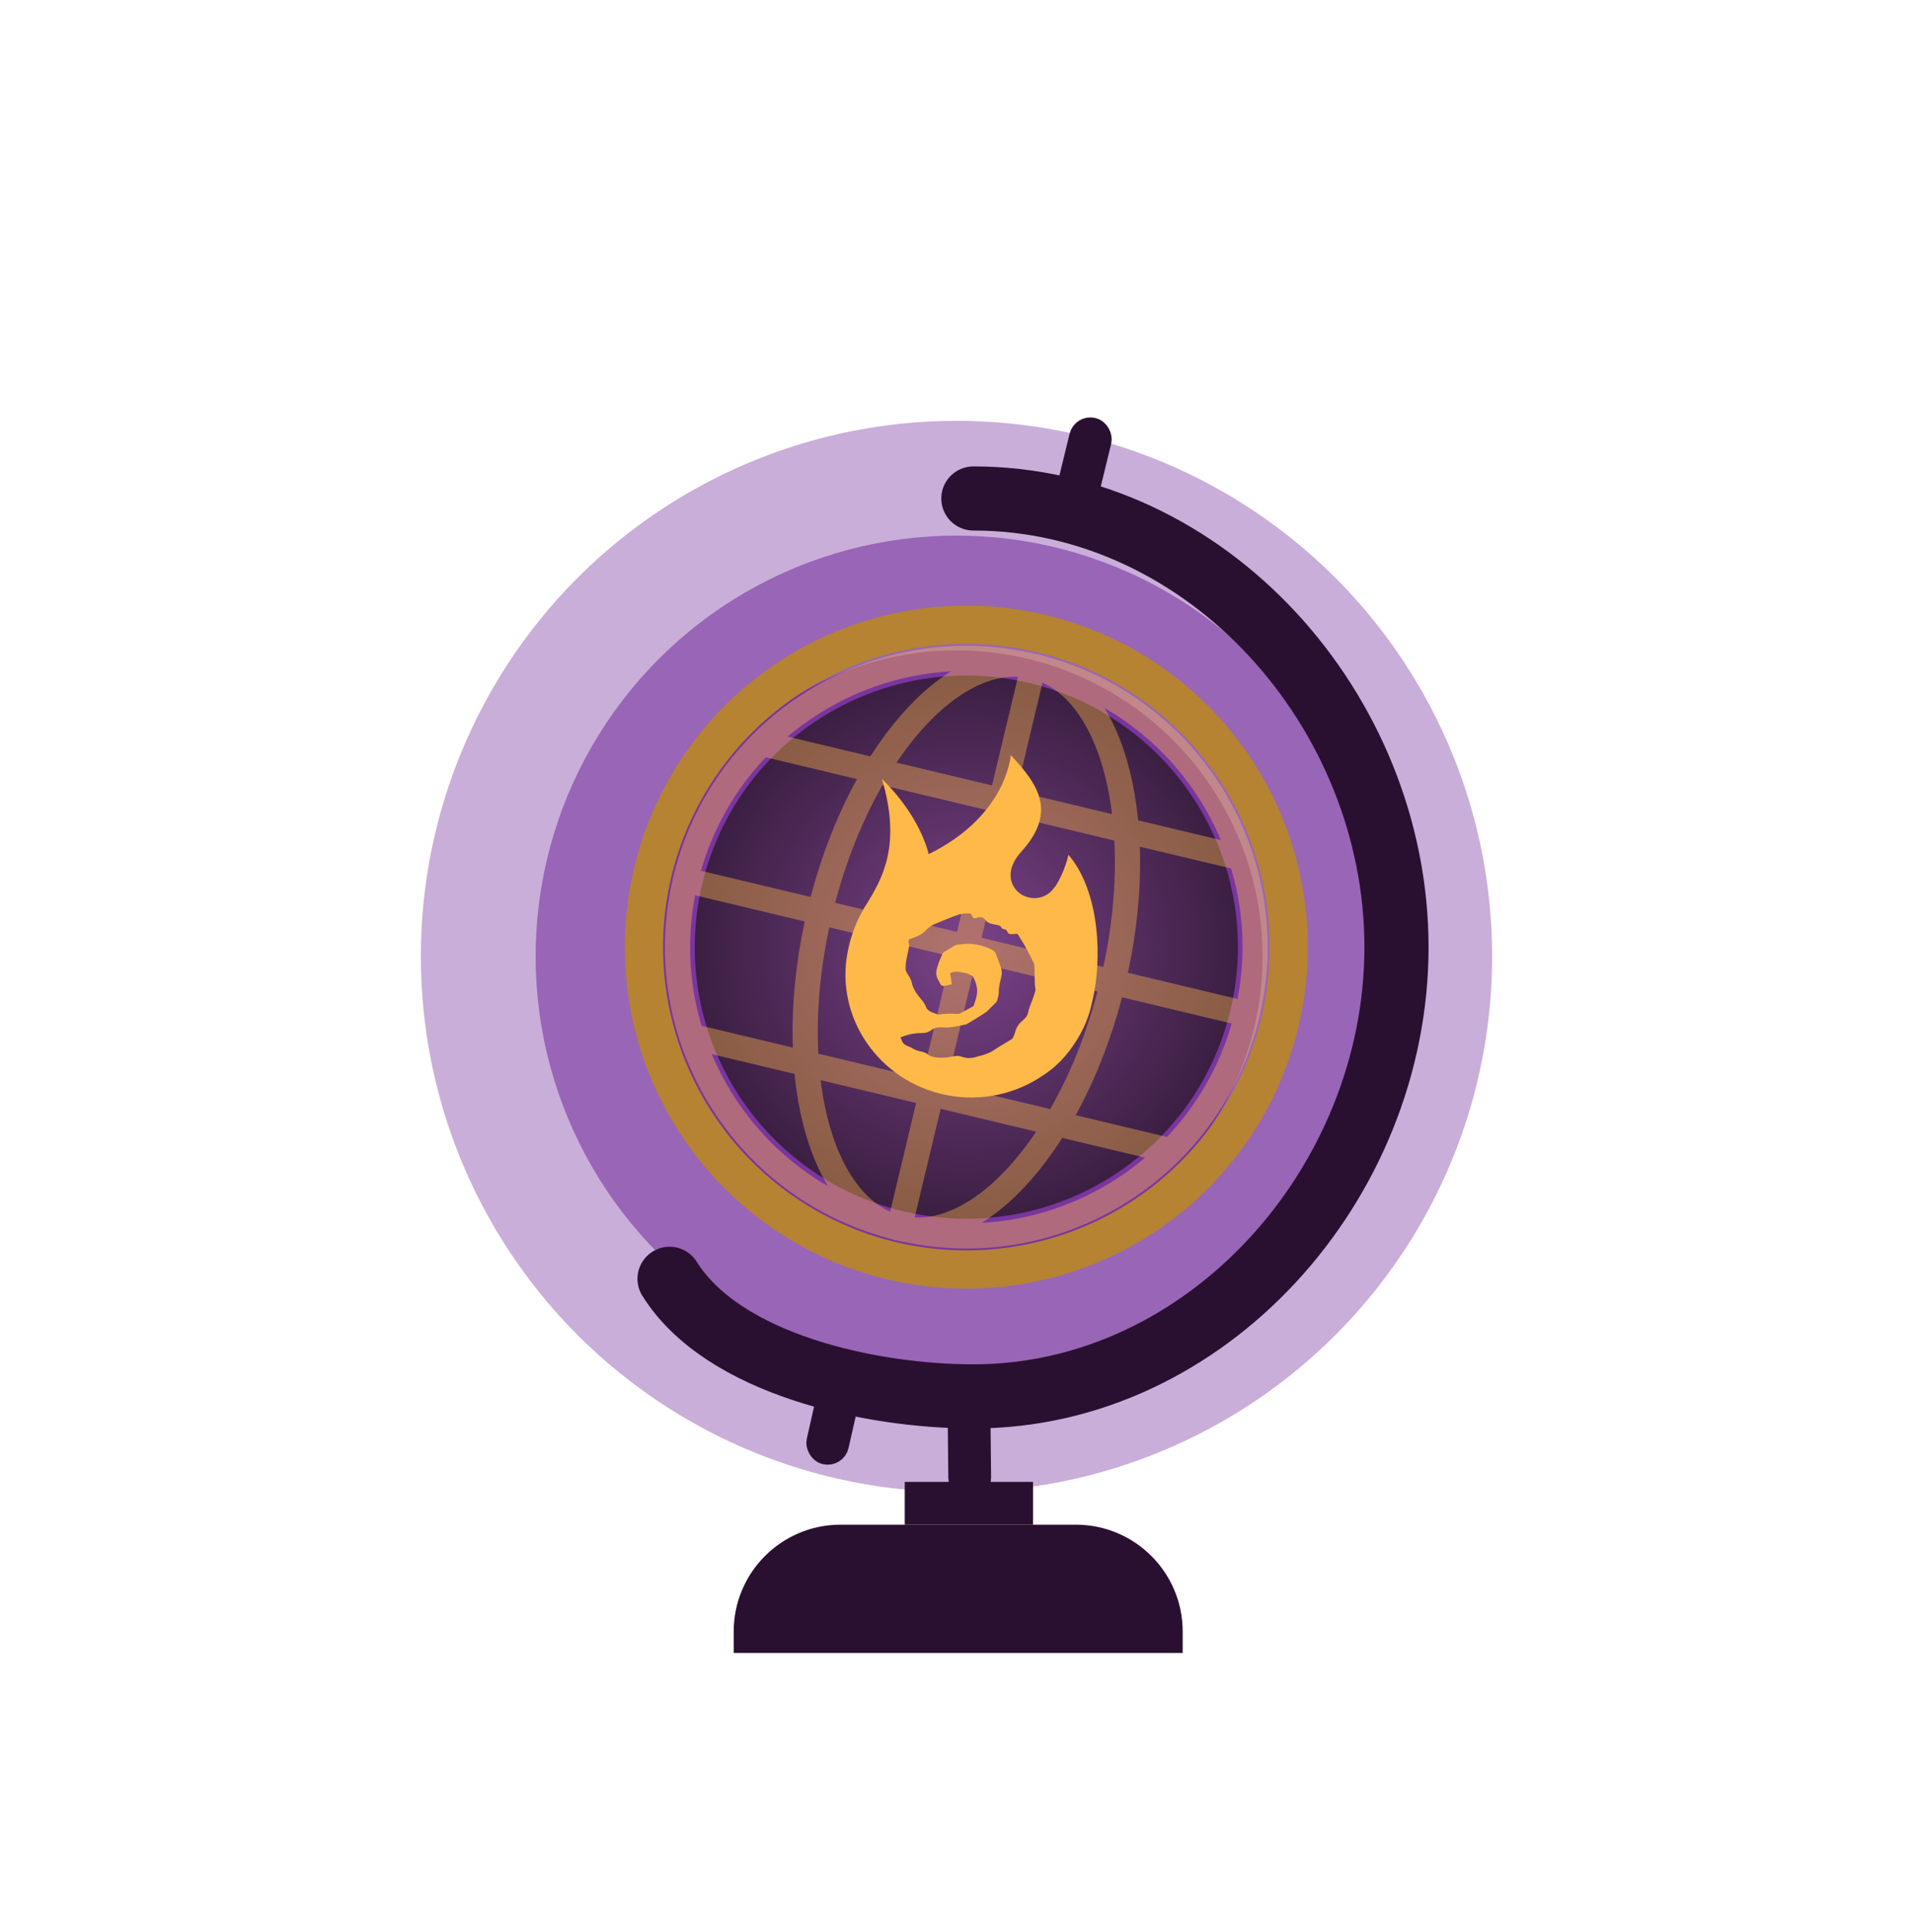 <svg fill="none" height="101" viewBox="0 0 100 101" width="100"
     xmlns="http://www.w3.org/2000/svg">
    <circle cx="50" cy="50" fill="#7A35A0" opacity="0.4" r="28"/>
    <circle cx="50" cy="50" fill="#7A35A0" opacity="0.6" r="22"/>
    <circle cx="50" cy="50" fill="#7A35A0" r="16"/>
    <circle cx="50.514" cy="49.514" r="16.854" stroke="#B58332" stroke-width="2"
            transform="rotate(13.44 50.514 49.514)"/>
    <circle cx="50.514" cy="49.514" fill="url(#globals-paint0_radial)" r="14.195"
            transform="rotate(13.44 50.514 49.514)"/>
    <g opacity="0.4">
        <path d="M47.006 64.194C55.114 66.132 63.257 61.13 65.194 53.022C67.132 44.914 62.13 36.771 54.022 34.834C45.915 32.897 37.772 37.899 35.834 46.006C33.897 54.114 38.899 62.257 47.006 64.194Z"
              stroke="#FFB948" stroke-linecap="round" stroke-linejoin="round" stroke-miterlimit="10"
              stroke-width="1.318"/>
        <path d="M47.006 64.194C51.236 65.205 56.236 59.452 58.173 51.344C60.111 43.237 58.252 35.845 54.022 34.834C49.792 33.823 44.792 39.576 42.855 47.684C40.918 55.791 42.776 63.184 47.006 64.194Z"
              stroke="#FFB948" stroke-linecap="round" stroke-linejoin="round" stroke-miterlimit="10"
              stroke-width="1.318"/>
        <path d="M54.022 34.834L47.006 64.194" stroke="#FFB948" stroke-linecap="round" stroke-linejoin="round"
              stroke-miterlimit="10" stroke-width="1.318"/>
        <path d="M64.854 44.844L39.834 38.866" stroke="#FFB948" stroke-linecap="round" stroke-linejoin="round"
              stroke-miterlimit="10" stroke-width="1.318"/>
        <path d="M65.194 53.022L35.834 46.006" stroke="#FFB948" stroke-linecap="round" stroke-linejoin="round"
              stroke-miterlimit="10" stroke-width="1.318"/>
        <path d="M61.194 60.163L36.174 54.184" stroke="#FFB948" stroke-linecap="round" stroke-linejoin="round"
              stroke-miterlimit="10" stroke-width="1.318"/>
    </g>
    <path d="M55.851 44.686C55.851 44.686 55.683 45.527 55.184 46.313C55.167 46.334 55.148 46.366 55.132 46.387C55.132 46.387 55.12 46.385 55.123 46.373C54.866 46.801 54.343 47.032 53.814 46.926C53.697 46.903 53.584 46.856 53.471 46.81C53.45 46.794 53.438 46.791 53.417 46.775C53.405 46.773 53.395 46.759 53.384 46.757C52.788 46.374 52.511 45.492 53.374 44.539C55.285 42.441 54.264 41.003 52.834 39.472C52.834 39.472 52.654 42.634 48.547 44.653C47.958 42.403 46.104 40.727 46.104 40.727C47.134 44.203 46.124 45.953 45.228 47.379C44.815 48.039 44.494 48.85 44.333 49.656C44.331 49.667 44.328 49.679 44.324 49.702C44.322 49.714 44.319 49.725 44.315 49.748C43.629 53.181 45.941 56.541 49.467 57.245C51.289 57.609 53.085 57.189 54.497 56.238C55.184 55.8 55.768 55.198 56.235 54.453C56.625 53.848 56.918 53.176 57.077 52.441C57.081 52.418 57.084 52.406 57.088 52.383C57.629 50.228 57.517 46.624 55.851 44.686ZM54.059 52.006C54.026 52.107 53.994 52.209 53.947 52.319C53.868 52.531 53.778 52.74 53.734 52.959C53.697 53.143 53.566 53.249 53.447 53.357C53.241 53.531 53.112 53.745 53.048 54.008C53.029 54.1 52.976 54.185 52.934 54.273C52.915 54.305 52.887 54.323 52.859 54.341C52.58 54.513 52.292 54.671 52.022 54.857C51.767 55.034 51.476 55.143 51.169 55.214L51.157 55.211C50.852 55.33 50.554 55.354 50.248 55.233C50.1 55.18 49.961 55.2 49.809 55.229C49.515 55.291 49.229 55.317 48.919 55.279C48.752 55.258 48.613 55.218 48.488 55.109C48.394 55.031 48.243 54.989 48.114 54.963C47.961 54.932 47.813 54.879 47.672 54.791C47.575 54.723 47.457 54.7 47.358 54.644C47.304 54.609 47.238 54.572 47.201 54.517C47.163 54.461 47.139 54.397 47.115 54.332C47.063 54.226 47.065 54.214 47.18 54.189C47.335 54.148 47.483 54.082 47.647 54.055C47.826 54.019 47.999 54.006 48.183 54.006C48.389 54.012 48.561 53.95 48.72 53.826C48.907 53.684 49.135 53.705 49.342 53.711C49.73 53.728 50.091 53.633 50.459 53.563C50.523 53.551 50.579 53.515 50.635 53.478C50.926 53.309 51.205 53.137 51.486 52.953C51.584 52.889 51.661 52.809 51.739 52.728C51.858 52.62 51.965 52.51 52.075 52.388C52.106 52.358 52.124 52.326 52.131 52.292C52.159 52.153 52.21 52.02 52.212 51.889C52.199 51.587 52.292 51.306 52.349 51.018C52.386 50.833 52.359 50.66 52.286 50.478C52.215 50.284 52.143 50.09 52.072 49.896C52.043 49.795 51.984 49.723 51.885 49.667C51.532 49.477 51.149 49.377 50.752 49.345C50.512 49.321 50.256 49.378 50.01 49.389C49.984 49.395 49.958 49.402 49.944 49.411C49.749 49.528 49.555 49.645 49.361 49.762C49.332 49.78 49.29 49.808 49.269 49.851C49.172 50.096 49.048 50.346 48.986 50.597C48.937 50.779 48.908 50.989 49.017 51.178C49.071 51.273 49.114 51.365 49.168 51.46C49.203 51.527 49.272 51.553 49.347 51.544C49.474 51.521 49.603 51.487 49.755 51.458C49.724 51.248 49.702 51.052 49.664 50.876C49.947 50.742 50.225 50.821 50.495 50.875C50.613 50.898 50.709 50.965 50.822 51.012C50.834 51.014 50.843 51.028 50.853 51.042C51.042 51.379 51.133 51.721 51.045 52.099C51.013 52.26 50.948 52.403 50.904 52.562C50.899 52.585 50.871 52.603 50.857 52.612C50.637 52.736 50.405 52.857 50.184 52.981C50.145 52.997 50.093 53.01 50.058 53.003C49.743 52.988 49.416 52.971 49.097 53.039C49.071 53.046 49.057 53.055 49.036 53.039C48.822 52.948 48.584 52.913 48.44 52.716C48.412 52.675 48.4 52.612 48.374 52.559C48.329 52.478 48.284 52.398 48.225 52.326C47.977 52.037 47.741 51.75 47.66 51.362C47.623 51.176 47.498 51.007 47.397 50.843C47.352 50.762 47.33 50.686 47.339 50.58C47.34 50.209 47.461 49.849 47.52 49.49C47.536 49.41 47.517 49.322 47.495 49.246C47.479 49.146 47.497 49.114 47.603 49.075C47.786 49.016 47.959 48.943 48.123 48.856C48.248 48.785 48.353 48.686 48.447 48.585C48.599 48.436 48.779 48.328 48.976 48.26C49.363 48.097 49.75 47.935 50.156 47.801C50.325 47.751 50.52 47.754 50.691 47.752C50.729 47.747 50.778 47.805 50.795 47.844C50.861 48.002 50.904 48.034 51.061 47.981C51.284 47.906 51.432 47.96 51.564 48.154C51.602 48.209 51.703 48.254 51.772 48.279C51.922 48.321 52.065 48.338 52.216 48.38C52.251 48.387 52.305 48.422 52.324 48.449C52.355 48.539 52.423 48.565 52.506 48.581C52.578 48.584 52.63 48.63 52.654 48.695C52.683 48.797 52.761 48.836 52.859 48.832C52.932 48.834 53.019 48.828 53.094 48.819C53.157 48.807 53.202 48.828 53.228 48.882C53.375 49.126 53.536 49.362 53.668 49.616C53.803 49.859 53.924 50.11 54.045 50.362C54.069 50.427 54.078 50.501 54.076 50.572C54.082 50.849 54.086 51.137 54.092 51.413C54.092 51.533 54.128 51.66 54.128 51.78C54.107 51.824 54.089 51.916 54.059 52.006Z"
          fill="#FFB948"/>
    <path d="M50.882 26.059C63.098 26.059 73 37.178 73 49.516C73 61.853 63.098 73 50.882 73C45.486 73 37.794 71.323 35 66.853"
          stroke="#2A1030" stroke-linecap="round" stroke-width="3.353"/>
    <rect fill="#3B1F42" height="1.118" stroke="#2A1030" stroke-width="1.118" width="5.588" x="47.853"
          y="78.029"/>
    <path d="M38.912 85.294C38.912 82.516 41.163 80.265 43.941 80.265H56.235C59.013 80.265 61.265 82.516 61.265 85.294V85.853H38.912V85.294Z"
          fill="#2A1030" stroke="#2A1030" stroke-width="1.118"/>
    <rect fill="#3B1F42" height="3.353" rx="0.559" stroke="#2A1030" stroke-width="1.118"
          transform="rotate(13.712 56.588 22.264)" width="1.118" x="56.588" y="22.264"/>
    <rect fill="#3B1F42" height="3.353" rx="0.559" stroke="#2A1030" stroke-width="1.118"
          transform="rotate(12.761 43.338 72.605)" width="1.118" x="43.338" y="72.605"/>
    <rect fill="#3B1F42" height="4.25" rx="0.559" stroke="#2A1030" stroke-width="1.118"
          transform="rotate(-0.578 50.094 73.576)" width="1.118" x="50.094" y="73.576"/>
    <defs>
        <radialGradient cx="0" cy="0" gradientTransform="translate(50.514 49.514) rotate(90) scale(14.195)"
                        gradientUnits="userSpaceOnUse" id="globals-paint0_radial" r="1">
            <stop stop-color="#7C438A"/>
            <stop offset="1" stop-color="#3B1F42"/>
        </radialGradient>
    </defs>
</svg>